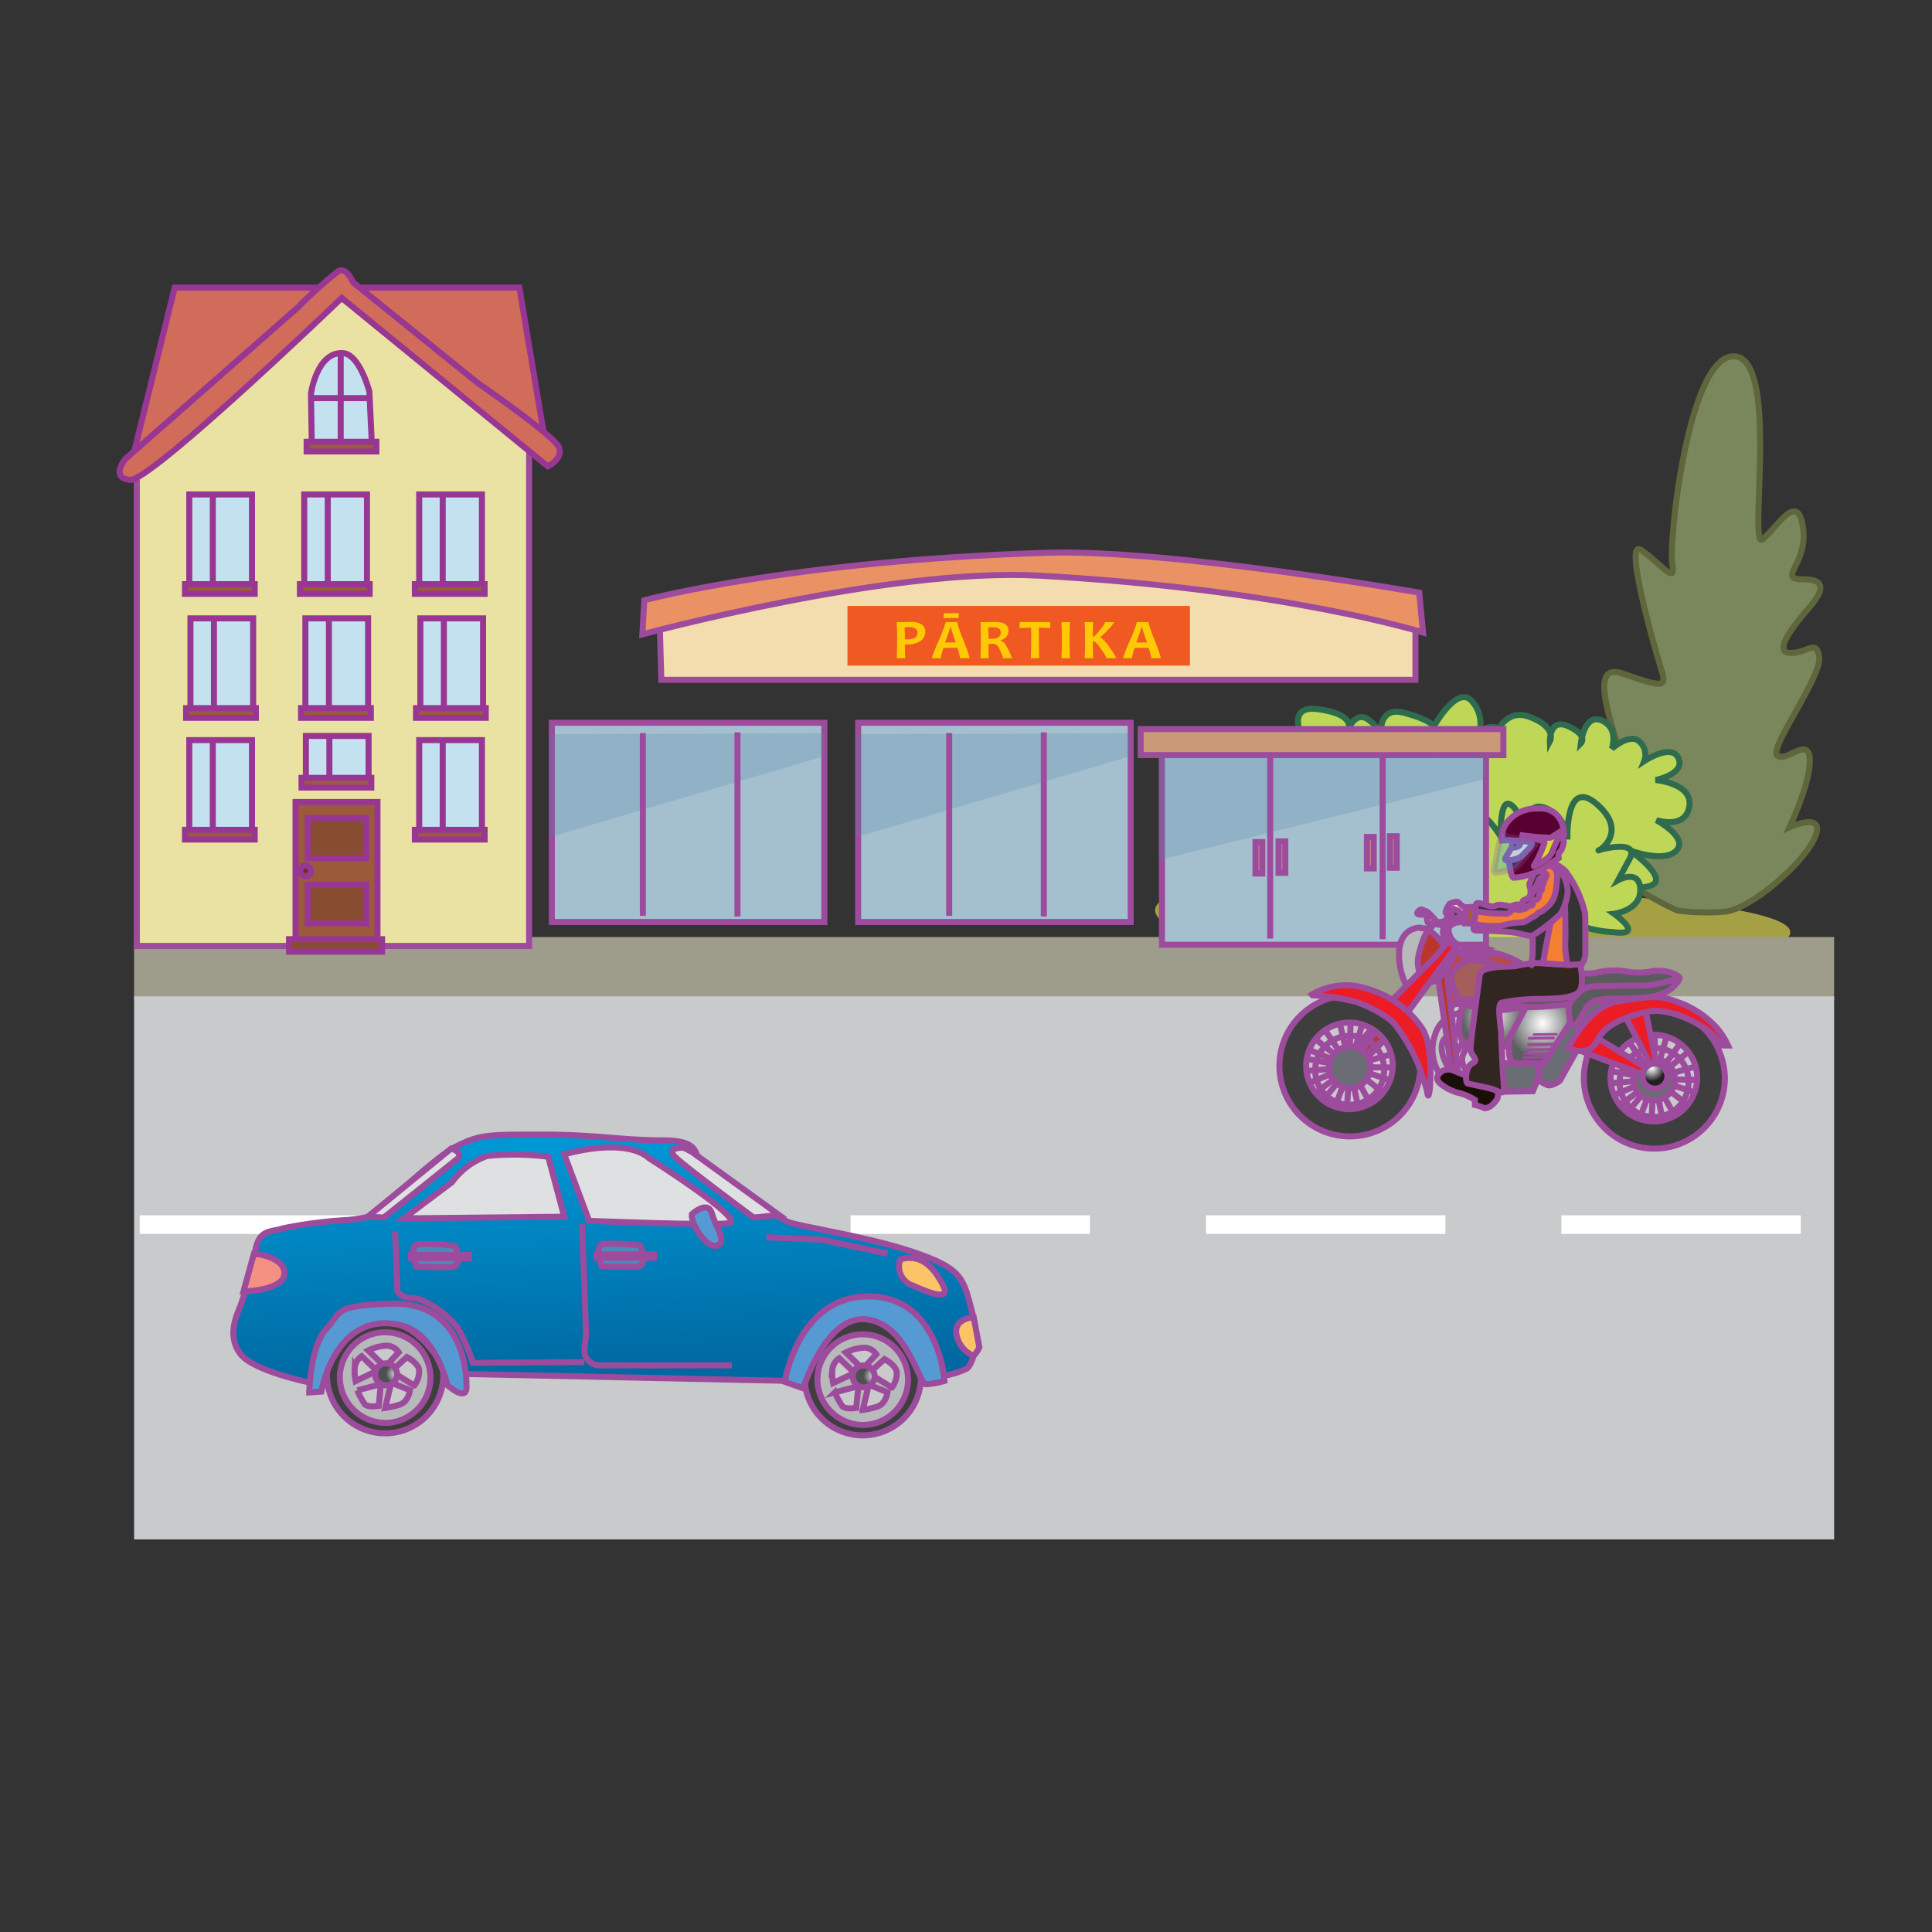 <svg id="word" xmlns="http://www.w3.org/2000/svg" xmlns:xlink="http://www.w3.org/1999/xlink" viewBox="0 0 160 160"><rect x="0" y="0" width="160" height="160" fill="#333333" stroke="none"/><defs><style>.cls-1{fill:#a6a044;}.cls-2{fill:#7a875c;stroke:#60663b;}.cls-10,.cls-14,.cls-15,.cls-16,.cls-17,.cls-18,.cls-19,.cls-2,.cls-20,.cls-22,.cls-23,.cls-24,.cls-25,.cls-26,.cls-27,.cls-28,.cls-29,.cls-3,.cls-30,.cls-31,.cls-32,.cls-33,.cls-34,.cls-35,.cls-36,.cls-37,.cls-38,.cls-39,.cls-40,.cls-41,.cls-42,.cls-43,.cls-45,.cls-46,.cls-47,.cls-48,.cls-49,.cls-5,.cls-50,.cls-51,.cls-52,.cls-53,.cls-54,.cls-55,.cls-56,.cls-57,.cls-58,.cls-6,.cls-7,.cls-9{stroke-width:0.5px;}.cls-3{fill:#bed757;stroke:#2f6c4e;}.cls-4{fill:#9e9c8b;}.cls-5{fill:#f3dcae;}.cls-10,.cls-14,.cls-22,.cls-23,.cls-24,.cls-25,.cls-26,.cls-27,.cls-28,.cls-29,.cls-30,.cls-31,.cls-32,.cls-33,.cls-34,.cls-35,.cls-36,.cls-37,.cls-38,.cls-39,.cls-40,.cls-41,.cls-42,.cls-43,.cls-45,.cls-46,.cls-47,.cls-48,.cls-49,.cls-5,.cls-50,.cls-51,.cls-52,.cls-53,.cls-54,.cls-55,.cls-56,.cls-57,.cls-58,.cls-6,.cls-7,.cls-9{stroke:#9d4b9c;}.cls-10,.cls-14,.cls-5{stroke-miterlimit:10;}.cls-6{fill:#a4c0cf;}.cls-7{fill:#ca9977;}.cls-8{fill:#5685ad;opacity:0.25;}.cls-17,.cls-9{fill:none;}.cls-10{fill:#eb9265;}.cls-11{fill:#f05a22;}.cls-12{fill:#ffc906;}.cls-13{fill:#c8cacb;}.cls-14{fill:#eae2a2;}.cls-15{fill:#d06c59;}.cls-15,.cls-16,.cls-17,.cls-18,.cls-19,.cls-20{stroke:#973693;}.cls-16{fill:#c4e1ef;}.cls-18{fill:#9b5b3a;}.cls-19{fill:#884c31;}.cls-20{fill:#6c2f1f;}.cls-21,.cls-53{fill:#fff;}.cls-22{fill:#b7b9bb;}.cls-23{fill:url(#radial-gradient);}.cls-24{fill:#3e3e3f;}.cls-25{fill:url(#linear-gradient);}.cls-26{fill:#569ad3;}.cls-27{fill:#dfe0e1;}.cls-28{fill:#fdc367;}.cls-29{fill:#f59182;}.cls-30{fill:#4d8abc;}.cls-31{fill:#4881b0;}.cls-32{fill:url(#radial-gradient-2);}.cls-33{fill:#c0c1c3;}.cls-34{fill:#6a6d74;}.cls-35{fill:url(#radial-gradient-3);}.cls-36{fill:url(#radial-gradient-4);}.cls-37{fill:#434345;}.cls-38{fill:#ba362d;}.cls-39{fill:#ba4a40;}.cls-40{fill:#a55e59;}.cls-41{fill:#ec1c24;}.cls-42{fill:#5a5b5d;}.cls-43{fill:#1a0f07;}.cls-44{fill:#9d4b9c;}.cls-45{fill:url(#Radial_Gradient_3);}.cls-46{fill:#312620;}.cls-47{fill:#353435;}.cls-48{fill:#b15c20;}.cls-49{fill:#f47e31;}.cls-50{fill:#fce3da;}.cls-51{fill:#580032;}.cls-52{fill:#d6de23;}.cls-54{fill:#231f20;}.cls-55{fill:#26a9e0;opacity:0.28;}.cls-56{fill:url(#Radial_Gradient_3-2);}.cls-57{fill:url(#Linear_Gradient_2);}.cls-58{fill:url(#Radial_Gradient_3-3);}</style><radialGradient id="radial-gradient" cx="4487.306" cy="311.612" r="1.312" gradientTransform="matrix(-0.738, 0, 0, 0.646, 3344.571, -87.527)" gradientUnits="userSpaceOnUse"><stop offset="0" stop-color="#fff"/><stop offset="1" stop-color="#4e4f51"/></radialGradient><linearGradient id="linear-gradient" x1="735.514" y1="94.411" x2="736.383" y2="113.815" gradientTransform="translate(-686.168)" gradientUnits="userSpaceOnUse"><stop offset="0" stop-color="#0097d5"/><stop offset="1" stop-color="#0068a0"/></linearGradient><radialGradient id="radial-gradient-2" cx="4433.729" cy="311.875" r="1.312" xlink:href="#radial-gradient"/><radialGradient id="radial-gradient-3" cx="-1614.913" cy="32.456" r="2.502" gradientTransform="matrix(1, -0.015, 0.015, 1, 1738.01, 27.384)" gradientUnits="userSpaceOnUse"><stop offset="0" stop-color="#fff"/><stop offset="1" stop-color="#606163"/></radialGradient><radialGradient id="radial-gradient-4" cx="-1610.753" cy="33.195" r="2.939" gradientTransform="matrix(1, -0.015, 0.015, 1, 1738.01, 27.384)" gradientUnits="userSpaceOnUse"><stop offset="0" stop-color="#fff"/><stop offset="1" stop-color="#5d5e60"/></radialGradient><radialGradient id="Radial_Gradient_3" cx="-1601.76" cy="37.052" r="1.087" gradientTransform="matrix(1, -0.015, 0.015, 1, 1738.01, 27.384)" gradientUnits="userSpaceOnUse"><stop offset="0" stop-color="#fff"/><stop offset="1" stop-color="#231f20"/></radialGradient><radialGradient id="Radial_Gradient_3-2" cx="-1616.329" cy="26.585" r="0.985" xlink:href="#Radial_Gradient_3"/><linearGradient id="Linear_Gradient_2" x1="-1616.925" y1="26.412" x2="-1615.665" y2="26.412" gradientTransform="matrix(1, -0.015, 0.015, 1, 1738.01, 27.384)" xlink:href="#Radial_Gradient_3"/><radialGradient id="Radial_Gradient_3-3" cx="-1616.295" cy="26.132" r="0.448" xlink:href="#Radial_Gradient_3"/></defs><path class="cls-1" d="M105.765,72.983c-.446-1.076-16.067,1.076-7.587,4.3s43.8,4.934,49.6.63S105.765,72.983,105.765,72.983Z"/><path class="cls-2" d="M138.941,75.412s-7.141-3.048-7.475-6.813-.67-5.469.781-3.856,2.454,1.525,2.231-.807-3.459-9.324-.111-8.158,3.682,1.165,3.235-.269-3.235-11.028-1.673-9.952,2.9,2.959,2.566,1.166,1.339-17.394,5.133-17.214,1.115,16.138,2.343,15.152,2.9-4.035,3.347-.987-2.231,4.3,0,4.3,1.451,1.255.447,2.421-3.013,3.586-1.563,3.675,2.232-1.255,2.455.359-4.24,7.621-3.459,8.159,2.567-1.614,2.678.269-1.674,5.648-1.674,5.648,3.013-1.345,2.12.807-5.355,6.007-7.475,6.186A18.714,18.714,0,0,1,138.941,75.412Z"/><path class="cls-3" d="M105.653,65.945s-.027-.054-.067-.146c-.213-.483-.8-2.011.235-2.274A4.481,4.481,0,0,1,107.5,63.3s-1.172-1.7-.335-1.793a1.169,1.169,0,0,1,1.171.628s-2.343-3.81.781-3.407,2.567,1.614,2.567,1.614.613-1.524,1.673-.717,1.06,1.344,1.06,1.524-.557-2.78,1.9-2.107,2.4,1.165,2.4,1.165,1.9-3.451,3.124-2.2a2.77,2.77,0,0,1,.614,2.824,1.3,1.3,0,0,1,1.9-.359c1.227.762-.223,2.466-.558,2.466s2.678,1.479,1.4,2.331a6.2,6.2,0,0,1-3.013.852s2.622-.225,1.451,1.658a6.083,6.083,0,0,1-2.288,2.376L105.6,69.487S103.087,67.335,105.653,65.945Z"/><path class="cls-3" d="M123.562,61.642s.725-3.138,3.068-2.286,1.73,2.017,1.73,2.017-.056-1.973,1.562-1.211,1,1.39,1,1.39.279-2.51,1.73-1.883.836,2.331.836,2.331,1.507-1.344,2.288-.582a1.457,1.457,0,0,1,.39,1.613s2.288-1.524,2.846-.224-1.9,1.793-1.9,1.793,3.124.269,2.789,2.2-2.733,1.121-2.733,1.121,2.677,1.434,1.673,2.51-3.849,0-3.849,0,3.514,2.466,1.562,2.959-4.91-.493-4.965-.852-12.776-.448-12.776-.448-5.133-7.038-1.172-7.666,3.85-.09,3.85-.09-1.841-1.389-.558-2.151A4.25,4.25,0,0,1,123.562,61.642Z"/><path class="cls-3" d="M105.207,76.435s-1.395.045-1.395-.583A1.528,1.528,0,0,1,103.98,75s-2.79.225-2.511-.538a3.586,3.586,0,0,1,.558-1.075s-2.51.089-2.176-1.076a1.018,1.018,0,0,1,1.339-.807s-2.733-2.421-1.171-3.317,2.008-.045,2.008-.045-1.227-3.5,1.116-3.407,2.845.986,2.845.986.725-2.107,1.841-1.3.279,2.466.279,2.466l2.678-.4s.167-3.183,1.953-2.2a1.722,1.722,0,0,1,.948,2.42s2.957-1.255,4.073.135a1.373,1.373,0,0,1-.5,2.2s2.678-1.076,2.9.224-2.288,2.018-2.288,2.018,2.846-.09,2.567,1.927-4.24,1.524-4.24,1.524,1.227,2.959-.5,3.273-3.794-1.345-3.794-1.345-.893,1.793-2.343.9A3.062,3.062,0,0,1,108,75.449S105.43,78.9,105.207,76.435Z"/><path class="cls-3" d="M119.043,78.945s-1.953.449-1.953-.493a2.272,2.272,0,0,1,.726-1.569s-4.464-1.21-3.4-2.555a2.449,2.449,0,0,1,2.232-1.121,1.591,1.591,0,0,1,.279-2.734,3.093,3.093,0,0,1,3.57.224s.056-2.51.726-2.645,1.171-.852,1.785-.358a7.556,7.556,0,0,1,1.283,1.613s-.111-2.958.67-2.734,1.394,2.376,1.394,2.376-.111-2.78,1.674-2.018a2.964,2.964,0,0,1,1.785,2.6s-.223-5.2,2.4-2.958.335,3.855.168,3.855,3.514-1.031,2.566.717L134,72.894s1.785-.987,1.841.762-2.176,2.017-2.176,2.017,2.678,1.883-.056,1.524a9.89,9.89,0,0,1-3.347-.762,12.181,12.181,0,0,1-3.515,1.21c-1.116,0-.446,1.211-2.455.718S119.433,81.142,119.043,78.945Z"/><rect class="cls-4" x="11.105" y="77.6" width="140.788" height="5.227"/><path class="cls-5" d="M54.61,50.808a112.551,112.551,0,0,1,31.226-4.236c21.969.313,31.384,3.922,31.384,3.922V56.3H54.767Z"/><rect class="cls-6" x="96.229" y="61.742" width="26.833" height="16.498"/><rect class="cls-7" x="94.465" y="60.38" width="30.04" height="2.156"/><polygon class="cls-8" points="95.972 71.226 123.024 64.51 123.014 62.607 95.972 62.692 95.972 71.226"/><line class="cls-9" x1="105.191" y1="62.592" x2="105.191" y2="77.73"/><rect class="cls-7" x="103.976" y="69.735" width="0.561" height="2.609"/><rect class="cls-7" x="105.882" y="69.679" width="0.561" height="2.608"/><rect class="cls-7" x="113.202" y="69.312" width="0.563" height="2.607"/><rect class="cls-7" x="115.108" y="69.253" width="0.562" height="2.609"/><line class="cls-9" x1="114.507" y1="62.536" x2="114.507" y2="77.785"/><path class="cls-10" d="M53.355,49.71,53.2,52.534S73.6,47,85.993,47.67c20.321,1.1,31.854,4.707,31.854,4.707l-.314-3.3s-20.559-3.6-30.755-3.3C65.594,46.415,53.355,49.71,53.355,49.71Z"/><rect class="cls-11" x="70.184" y="50.181" width="28.363" height="4.943"/><path class="cls-12" d="M76.623,52.3a.877.877,0,0,1-.44.811,2.071,2.071,0,0,1-1.079.262c-.078,0-.133,0-.166-.005,0,.288.009.669.027,1.141h-.7q.031-.664.032-1.566,0-.827-.032-1.427H74.7c.061,0,.179,0,.352-.007s.323-.007.451-.007a1.5,1.5,0,0,1,.8.2A.654.654,0,0,1,76.623,52.3Zm-.639.126q0-.492-.7-.492a2.158,2.158,0,0,0-.372.035c.018.289.028.617.028.983.04,0,.089,0,.143,0Q75.984,52.958,75.984,52.427Z"/><path class="cls-12" d="M80.308,54.51h-.793a4.6,4.6,0,0,0-.226-.86H78.144a4.189,4.189,0,0,0-.233.86h-.746a15.165,15.165,0,0,1,.579-1.472,11.008,11.008,0,0,0,.579-1.521h.936a12.13,12.13,0,0,0,.524,1.5A12.4,12.4,0,0,1,80.308,54.51Zm-.89-3.726-.03.4H78.139l.027-.4Zm-.255,2.427a12.116,12.116,0,0,1-.424-1.283H78.7a12.76,12.76,0,0,1-.438,1.283Z"/><path class="cls-12" d="M83.811,54.51h-.733a4.372,4.372,0,0,0-.441-1,.6.6,0,0,0-.5-.191c-.095,0-.187,0-.275,0q0,.59.022,1.193H81.2q.032-.694.032-1.566,0-.837-.032-1.427h.428c.05,0,.153,0,.311-.007s.3-.007.438-.007q1.137,0,1.137.722a.819.819,0,0,1-.649.8v.035a.754.754,0,0,1,.438.362A7.6,7.6,0,0,1,83.811,54.51ZM82.882,52.4q0-.458-.634-.458a2.284,2.284,0,0,0-.412.033c.018.237.027.547.027.928.091,0,.168,0,.231,0Q82.882,52.9,82.882,52.4Z"/><path class="cls-12" d="M86.988,51.517l-.018.494q-.5-.035-.934-.034c0,.289,0,.612,0,.967q0,.828.027,1.566h-.693q.032-.732.032-1.566c0-.349,0-.672-.01-.967q-.35,0-.959.036l.02-.5Z"/><path class="cls-12" d="M88.608,54.51h-.7c.021-.476.032-1,.032-1.566s-.011-1.035-.032-1.427h.7q-.031.579-.032,1.427Q88.576,53.811,88.608,54.51Z"/><path class="cls-12" d="M92.437,54.51h-.811a2.832,2.832,0,0,0-.418-.729q-.447-.664-.632-.664H90.5q0,.524.028,1.393h-.7q.032-.694.032-1.566,0-.837-.032-1.427h.7q-.028.636-.028,1.2h.055c.072,0,.256-.188.55-.565a2.706,2.706,0,0,0,.429-.63h.738a2.365,2.365,0,0,1-.453.572,4.5,4.5,0,0,1-.685.653v.034a3.085,3.085,0,0,1,.8.908A3.971,3.971,0,0,1,92.437,54.51Z"/><path class="cls-12" d="M96.141,54.51h-.793a4.559,4.559,0,0,0-.225-.86H93.977a4.228,4.228,0,0,0-.232.86H93a15.29,15.29,0,0,1,.578-1.472,11.008,11.008,0,0,0,.579-1.521h.937a11.931,11.931,0,0,0,.524,1.5A12.28,12.28,0,0,1,96.141,54.51ZM95,53.211a12.116,12.116,0,0,1-.424-1.283h-.039a12.637,12.637,0,0,1-.439,1.283Z"/><rect class="cls-6" x="45.7" y="59.859" width="22.571" height="16.498"/><polygon class="cls-8" points="45.484 69.343 68.238 62.627 68.23 60.724 45.484 60.809 45.484 69.343"/><line class="cls-9" x1="53.238" y1="60.709" x2="53.238" y2="75.847"/><line class="cls-9" x1="61.074" y1="60.653" x2="61.074" y2="75.902"/><rect class="cls-6" x="71.069" y="59.859" width="22.571" height="16.498"/><polygon class="cls-8" points="70.853 69.343 93.608 62.627 93.6 60.724 70.853 60.809 70.853 69.343"/><line class="cls-9" x1="78.607" y1="60.709" x2="78.607" y2="75.847"/><line class="cls-9" x1="86.444" y1="60.653" x2="86.444" y2="75.902"/><rect class="cls-13" x="11.105" y="82.51" width="140.788" height="44.98"/><polygon class="cls-14" points="11.331 37.37 11.331 78.337 43.82 78.337 43.82 35.109 28.376 23.624 11.331 37.37"/><polygon class="cls-15" points="11.042 37.676 14.468 23.816 43.014 23.816 45.231 37.073 28.304 24.677 11.042 37.676"/><path class="cls-16" d="M25.819,36.642h4.97l-.2-4.218s-.807-3.128-2.217-3.184c-2.149-.087-2.619,3.357-2.619,3.357Z"/><path class="cls-15" d="M10.37,38.02s-1.276,1.55.4,1.721S28.3,24.677,28.3,24.677L45.365,38.623s1.276-.6.94-1.55-6.717-5.337-6.717-5.337l-10.343-8.35s-.538-1.291-1.21-.947a34.841,34.841,0,0,0-3.358,3.013Z"/><line class="cls-17" x1="28.215" y1="29.297" x2="28.215" y2="36.757"/><line class="cls-17" x1="25.752" y1="32.97" x2="30.633" y2="32.97"/><rect class="cls-18" x="25.394" y="36.586" width="5.776" height="0.803"/><rect class="cls-16" x="15.676" y="40.947" width="5.194" height="7.604"/><line class="cls-17" x1="17.624" y1="40.99" x2="17.624" y2="48.608"/><rect class="cls-18" x="15.318" y="48.378" width="5.776" height="0.803"/><rect class="cls-16" x="25.196" y="40.947" width="5.194" height="7.604"/><line class="cls-17" x1="27.144" y1="40.99" x2="27.144" y2="48.608"/><rect class="cls-18" x="24.838" y="48.378" width="5.777" height="0.803"/><rect class="cls-16" x="34.717" y="40.947" width="5.194" height="7.604"/><line class="cls-17" x1="36.664" y1="40.99" x2="36.664" y2="48.608"/><rect class="cls-18" x="34.358" y="48.378" width="5.776" height="0.803"/><rect class="cls-16" x="15.676" y="61.293" width="5.194" height="7.604"/><line class="cls-17" x1="17.624" y1="61.335" x2="17.624" y2="68.953"/><rect class="cls-18" x="15.318" y="68.724" width="5.776" height="0.803"/><rect class="cls-16" x="25.331" y="60.948" width="5.194" height="3.644"/><line class="cls-17" x1="27.278" y1="60.991" x2="27.278" y2="64.649"/><rect class="cls-18" x="24.972" y="64.42" width="5.777" height="0.803"/><rect class="cls-16" x="34.717" y="61.293" width="5.194" height="7.604"/><line class="cls-17" x1="36.664" y1="61.335" x2="36.664" y2="68.953"/><rect class="cls-18" x="34.358" y="68.724" width="5.776" height="0.803"/><rect class="cls-18" x="24.476" y="66.417" width="6.784" height="11.793"/><rect class="cls-19" x="25.483" y="67.737" width="4.836" height="3.329"/><rect class="cls-19" x="25.483" y="73.261" width="4.836" height="3.214"/><path class="cls-20" d="M25.752,72.228a.45.45,0,1,1-.437-.56A.511.511,0,0,1,25.752,72.228Z"/><rect class="cls-19" x="23.938" y="77.78" width="7.702" height="1.033"/><rect class="cls-16" x="15.771" y="51.211" width="5.194" height="7.604"/><line class="cls-17" x1="17.718" y1="51.254" x2="17.718" y2="58.873"/><rect class="cls-18" x="15.413" y="58.643" width="5.776" height="0.803"/><rect class="cls-16" x="25.291" y="51.211" width="5.194" height="7.604"/><line class="cls-17" x1="27.239" y1="51.254" x2="27.239" y2="58.873"/><rect class="cls-18" x="24.932" y="58.643" width="5.777" height="0.803"/><rect class="cls-16" x="34.811" y="51.211" width="5.194" height="7.604"/><line class="cls-17" x1="36.759" y1="51.254" x2="36.759" y2="58.873"/><rect class="cls-18" x="34.453" y="58.643" width="5.776" height="0.803"/><rect class="cls-21" x="11.572" y="100.645" width="19.825" height="1.544"/><rect class="cls-21" x="41.006" y="100.645" width="19.825" height="1.544"/><rect class="cls-21" x="70.44" y="100.645" width="19.825" height="1.544"/><rect class="cls-21" x="99.874" y="100.645" width="19.825" height="1.544"/><rect class="cls-21" x="129.308" y="100.645" width="19.825" height="1.544"/><path class="cls-22" d="M27.811,114.014a4.241,4.241,0,1,0,4.24-4.318A4.28,4.28,0,0,0,27.811,114.014Zm6.5.723L32.4,113.563l1.3-1.175s.865.44,1.009,1.028A1.968,1.968,0,0,1,34.312,114.737ZM31.9,116.6l.5-2.092,1.549.623s-.108.991-.9,1.211A7.97,7.97,0,0,1,31.9,116.6Zm0-3.4-1.405-1.358a3.762,3.762,0,0,1,1.549-.4,1.21,1.21,0,0,1,.973.55Zm-2.306,1.945,1.946-.514-.18,1.8s-.9.147-1.153-.146A6.448,6.448,0,0,1,29.592,115.141Zm-.216-1.872a1.294,1.294,0,0,1,.577-.954l1.26,1.211-1.765.844A4.374,4.374,0,0,1,29.376,113.269Z"/><path class="cls-23" d="M31.066,113.808a.907.907,0,1,0,.907-.9A.9.9,0,0,0,31.066,113.808Z"/><path class="cls-24" d="M27.08,114a4.816,4.816,0,1,0,4.815-4.93A4.874,4.874,0,0,0,27.08,114Zm1.062,0A3.754,3.754,0,1,1,31.9,117.84,3.8,3.8,0,0,1,28.142,114Z"/><path class="cls-25" d="M78.014,113.955a7.077,7.077,0,0,0,2.059-.612c.4-.34,1.157-1.909.451-4.62-.738-2.831-.783-3.609-4.7-4.969s-9.7-2.176-10.626-2.584-6.376-4.42-7.107-4.964.067-1.768-3.254-1.768-5.446-.476-9.963-.476-5.114,0-7.04.952-6.642,5.576-6.642,5.576-.332.34-2.391.544a35.949,35.949,0,0,0-5.313.68c-1.063.34-1.993.068-2.325,1.768a30.075,30.075,0,0,1-1.262,4.692c-.4.953-1.062,2.517,0,3.945s5.779,2.38,5.779,2.38l1.062.068s.93-4.488,4.517-5.032,5.712,4.216,5.712,4.216l28.559.612s2.391-7.141,7.107-5.441,4.25,5.1,4.25,5.1Z"/><path class="cls-26" d="M38.629,114.7s.2-6.937-6.243-6.732c-4.846.153-4.052.68-5.38,2.108s-1.395,5.236-1.395,5.236l1-.068s1.13-6.733,6.543-5.508c2.986.675,3.885,4.964,3.885,4.964S38.762,116.267,38.629,114.7Z"/><path class="cls-27" d="M53.772,95.934s8.17,5.168,6.575,5.372-11.556-.2-11.556-.2l-2.059-5.508S51.713,94.1,53.772,95.934Z"/><path class="cls-27" d="M45.4,95.8l1.328,4.964-13.283.136,3.984-2.992a6.064,6.064,0,0,1,2.923-2.176A22.27,22.27,0,0,1,45.4,95.8Z"/><path class="cls-27" d="M56.628,95.05s-1.594-.068-.664.816,6.442,4.964,6.442,4.964l2.126-.2-7.24-5.236Z"/><path class="cls-27" d="M37.367,95.118s1.129.34.465.884-6.044,4.828-6.044,4.828l-1.328-.068Z"/><path class="cls-26" d="M57.292,100.558s1.329-1.224,1.66-.068,1.263,2.312.465,2.652S57.226,101.51,57.292,100.558Z"/><path class="cls-9" d="M48.193,101.374s.332,8.3.332,9.045-.265,1.5,0,1.972a1.3,1.3,0,0,0,1.129.68H60.613"/><path class="cls-28" d="M74.561,104.3a1.665,1.665,0,0,0,1.062,2.175c1.661.748,3.122,1.224,2.458-.068S76.354,103.754,74.561,104.3Z"/><path class="cls-28" d="M80.64,109.106s-1.46.024-1.46,1.18a2.364,2.364,0,0,0,1.395,1.972c.2,0,.531-.68.531-.68Z"/><path class="cls-29" d="M21.028,103.822s2.524.2,2.524,1.632-3.387,1.5-3.387,1.5Z"/><path class="cls-9" d="M32.718,101.986l.2,4.964s.266.544,1.262.544,3.321,1.565,3.985,2.925a18.57,18.57,0,0,1,1,2.448l9.232-.068"/><path class="cls-30" d="M53.017,103.15s.845,1.761-.417,1.761-2.771-.036-2.771-.036-.706-1.869.224-1.869A17.262,17.262,0,0,1,53.017,103.15Z"/><rect class="cls-31" x="49.389" y="103.89" width="4.782" height="0.272"/><polyline class="cls-9" points="73.498 103.822 68.052 102.666 63.469 102.462"/><path class="cls-22" d="M67.363,114.184a4.24,4.24,0,1,0,4.239-4.318A4.28,4.28,0,0,0,67.363,114.184Zm6.5.723-1.91-1.174,1.3-1.175s.864.44,1.008,1.028A1.97,1.97,0,0,1,73.864,114.907Zm-2.415,1.86.5-2.092,1.549.623s-.108.991-.9,1.211A7.97,7.97,0,0,1,71.449,116.767Zm0-3.4-1.4-1.358a3.756,3.756,0,0,1,1.548-.4,1.21,1.21,0,0,1,.973.55Zm-2.306,1.945,1.946-.514-.18,1.8s-.9.147-1.153-.146A6.448,6.448,0,0,1,69.143,115.311Zm-.215-1.872a1.294,1.294,0,0,1,.576-.954l1.261,1.211L69,114.54A4.318,4.318,0,0,1,68.928,113.439Z"/><path class="cls-32" d="M70.617,113.978a.907.907,0,1,0,.907-.9A.9.9,0,0,0,70.617,113.978Z"/><path class="cls-24" d="M66.631,114.168a4.816,4.816,0,1,0,4.815-4.93A4.874,4.874,0,0,0,66.631,114.168Zm1.063,0a3.754,3.754,0,1,1,3.752,3.842A3.8,3.8,0,0,1,67.694,114.168Z"/><path class="cls-26" d="M78.214,114.363s-.425-7.039-6.343-7c-5.812.034-6.874,7.073-6.874,7.073l1.527.544s1.86-6.121,5.247-5.712,4.317,5.372,4.915,5.372A7.064,7.064,0,0,0,78.214,114.363Z"/><path class="cls-30" d="M37.675,103.184s.845,1.762-.417,1.762-2.771-.037-2.771-.037-.707-1.869.223-1.869A17.28,17.28,0,0,1,37.675,103.184Z"/><rect class="cls-31" x="34.046" y="103.925" width="4.782" height="0.272"/><path class="cls-33" d="M121.61,83.764s-2.188.048-2.741,1.866a3.728,3.728,0,0,0,.53,3.564c.428.478,1.018,1.05,1.27.594a13.315,13.315,0,0,1,.789-1.175,1.166,1.166,0,0,1-.309-1.223,5.63,5.63,0,0,1,.913-1.533l-.488-.218-1.324,2.088-.479.362s-.7-1.249-.193-2a8.044,8.044,0,0,1,2.139-1.649Z"/><path class="cls-34" d="M132.32,83.909s-2.993,5.3-3.084,5.506-.891.594-1.119.429a13.246,13.246,0,0,1-1.21-.656,4.464,4.464,0,0,1,.038-1.164A8.1,8.1,0,0,0,128.4,86.9c.319-.416,1.956-3,1.956-3a16.558,16.558,0,0,1,1.912-1.286,5.787,5.787,0,0,1,1.012-.016Z"/><path class="cls-35" d="M121.179,83.06s-.987,3.02.31,3.355a17.317,17.317,0,0,0,3.751.233s1.955-3.132,1.53-3.48S121.179,83.06,121.179,83.06Z"/><path class="cls-36" d="M125.035,85.908s-.356,2.041.488,2.319a5.281,5.281,0,0,0,2.261-.067l3.25-5.026-4.3-.418Z"/><path class="cls-22" d="M119.234,76.37s-.29-.012-.325-.108-.674-.8-.819-.8-.344-.253-.551-.072-.222.294-.027.339a.723.723,0,0,0,.388-.006c.048-.017.161-.034.245.223s.008.516.251.529,1.3.178,1.3.178l.051-.375Z"/><path class="cls-37" d="M121.016,75.691a.5.5,0,1,1-.505-.508A.507.507,0,0,1,121.016,75.691Z"/><polyline class="cls-9" points="137.066 85.152 136.969 89.171 136.731 93.415"/><polyline class="cls-9" points="133.63 86.656 137.197 89.487 140.521 92.097"/><polyline class="cls-9" points="138.2 85.246 136.912 89.65 135.549 93.259"/><polyline class="cls-9" points="134.376 92.639 136.879 89.555 139.564 85.831"/><polyline class="cls-9" points="136.047 85.215 137.055 89.616 137.883 93.637"/><polyline class="cls-9" points="134.54 85.733 137.02 89.377 139.086 93.108"/><polyline class="cls-9" points="133.568 91.966 137.02 89.377 140.421 86.63"/><polyline class="cls-9" points="132.976 87.686 137.083 89.384 141.331 90.81"/><polyline class="cls-9" points="132.687 88.568 137.083 89.384 141.644 89.433"/><polyline class="cls-9" points="141.415 88.034 136.955 89.315 132.963 90.987"/><line class="cls-9" x1="132.355" y1="89.8" x2="137.083" y2="89.384"/><path class="cls-24" d="M136.767,83.453a5.838,5.838,0,1,0,6.077,5.743A5.913,5.913,0,0,0,136.767,83.453Zm.145,9.421a3.588,3.588,0,1,1,3.644-3.643A3.643,3.643,0,0,1,136.912,92.874Z"/><path class="cls-9" d="M139.824,89.371a2.853,2.853,0,1,1-2.883-2.573A2.736,2.736,0,0,1,139.824,89.371Z"/><path class="cls-34" d="M138.7,89.35a1.712,1.712,0,1,1-1.737-1.654A1.695,1.695,0,0,1,138.7,89.35Z"/><polygon class="cls-38" points="114.079 84.623 112.033 87.046 112.775 88.02 115.288 85.493 114.079 84.623"/><polyline class="cls-9" points="111.856 84.138 111.758 88.158 111.521 92.402"/><polyline class="cls-9" points="108.419 85.642 111.986 88.473 115.311 91.084"/><polyline class="cls-9" points="112.989 84.232 111.702 88.637 110.339 92.245"/><polyline class="cls-9" points="109.165 91.625 111.669 88.542 114.353 84.817"/><polyline class="cls-9" points="110.836 84.202 111.845 88.603 112.672 92.624"/><polyline class="cls-9" points="109.33 84.72 111.809 88.364 113.876 92.095"/><polyline class="cls-9" points="108.358 90.952 111.809 88.364 115.211 85.617"/><polyline class="cls-9" points="107.766 86.673 111.873 88.371 116.12 89.796"/><polyline class="cls-9" points="107.476 87.554 111.873 88.371 116.434 88.42"/><polyline class="cls-9" points="116.205 87.021 111.745 88.301 107.752 89.973"/><line class="cls-9" x1="107.144" y1="88.787" x2="111.873" y2="88.371"/><path class="cls-24" d="M111.557,82.44a5.838,5.838,0,1,0,6.076,5.743A5.911,5.911,0,0,0,111.557,82.44Zm.145,9.42a3.587,3.587,0,1,1,3.643-3.642A3.644,3.644,0,0,1,111.7,91.86Z"/><path class="cls-9" d="M114.614,88.357a2.853,2.853,0,1,1-2.883-2.572A2.737,2.737,0,0,1,114.614,88.357Z"/><path class="cls-34" d="M113.494,88.336a1.713,1.713,0,1,1-1.738-1.653A1.695,1.695,0,0,1,113.494,88.336Z"/><path class="cls-22" d="M119.748,76.152a4.443,4.443,0,0,0-.243,1,.709.709,0,0,0,.219.595c.181.207.365.608.43.639s.132.176.308.092.4-.183.091-.373a1.4,1.4,0,0,1-.58-.976,2.172,2.172,0,0,1,.2-.94l0-.162-.229-.174Z"/><path class="cls-39" d="M120.951,78.767s-1.574.573-1.554,1.9a5.448,5.448,0,0,0,.913,2.6s.253-.327,1.519.074a7.416,7.416,0,0,0,3.783.135c.545-.267.932-.3.987-.887s1.006-1.858-.592-2.77a7.4,7.4,0,0,0-3.505-1.076C121.823,78.721,120.951,78.767,120.951,78.767Z"/><path class="cls-40" d="M121.544,79.5s-1.314.7-1.368,1.346a4.939,4.939,0,0,0,.643,1.9l2.586.122.926-2.825A10.475,10.475,0,0,0,121.544,79.5Z"/><path class="cls-38" d="M117.967,76.955a4.532,4.532,0,0,0-.634,1.8,22.485,22.485,0,0,0,.168,2.582,2.674,2.674,0,0,0,1.42-.119,1.689,1.689,0,0,0,.936-1.1c.218-.552.8-.642.174-1.311S118.711,77.008,117.967,76.955Z"/><path class="cls-22" d="M117.707,76.862s-.034-.08-.388-.01-1.383.36-1.454,2.025a5.644,5.644,0,0,0,.707,2.929s1.267-.6,1.315-.634a2.677,2.677,0,0,1-.453-1.8,8.874,8.874,0,0,1,.605-1.969c.111-.147.38-.474.38-.474Z"/><path class="cls-41" d="M119.953,77.942s-.028.037-.078.1a18.288,18.288,0,0,1-1.414,1.62c-.478.428-3.1,3.1-3.1,3.1s-.973.807-.692,1.206a6.651,6.651,0,0,0,1.082,1l4.825-6.568-.619-.378"/><path class="cls-41" d="M108.649,82.365a5.531,5.531,0,0,1,4.726-.429,8.131,8.131,0,0,1,4.429,3.276c.88,1.421.636,4.626.609,4.934s-.132.89-.2.374-.644-1.96-.747-2.347a14.7,14.7,0,0,0-2.139-3.569,10.9,10.9,0,0,0-3.014-1.633,19.048,19.048,0,0,0-3.611-.542Z"/><polygon class="cls-41" points="130.99 85.187 136.431 88.495 135.986 88.954 130.019 86.702 130.99 85.187"/><path class="cls-41" d="M134.5,83.969l2.247,4.327.469.009-.944-4.638a1.708,1.708,0,0,0-.956-.179A3.989,3.989,0,0,0,134.5,83.969Z"/><path class="cls-42" d="M130.4,83.063a1.507,1.507,0,0,1,1.4-1.249,29.384,29.384,0,0,1,3.957-.077,3.85,3.85,0,0,0,2.129-.179c.738-.318,1.214-.357,1.211-.567s-1.034-.729-2.259-.565a5.574,5.574,0,0,1-2.3,0,6.284,6.284,0,0,0-2.421.15c-.176.116-2.666-.072-3.134,0s-6.575.325-6.405.872.755,1.444,1.419,1.547a21.526,21.526,0,0,0,2.672.411A22.9,22.9,0,0,0,130.4,83.063Z"/><path class="cls-42" d="M130.04,84.684s.218.5.662-.075.6-1.608,1.7-1.8,3.1-.048,3.971-.207a4.215,4.215,0,0,0,2.04-.726c.382-.377.955-.935.456-.831a11.511,11.511,0,0,1-2.786.593c-.969-.034-3.36.021-4.167.048-1.092.036-1.917,1.386-2,1.565A7.438,7.438,0,0,0,130.04,84.684Z"/><polygon class="cls-38" points="119.112 81.112 120.378 89.792 120.863 89.785 119.793 80.258 119.112 81.112"/><polygon class="cls-34" points="127.475 89.069 126.946 90.37 123.037 90.43 122.71 88.044 127.395 88.069 127.475 89.069"/><path class="cls-43" d="M124.064,89.994a3.794,3.794,0,0,1-.049.97,2.3,2.3,0,0,1-.559.64s-.429.247-.56.153a4.124,4.124,0,0,0-.747-.247l-.006-.42A4.544,4.544,0,0,0,121,90.558a3.86,3.86,0,0,1-1.268-.5c-.294-.189-1-.572-.566-1.122a1.037,1.037,0,0,1,1.259-.251c.455.186,1.6.65,1.6.65l1.6-.242Z"/><path class="cls-44" d="M129.005,85.645a.106.106,0,0,1-.1.107l-1.874.029a.1.1,0,0,1-.106-.1h0a.1.1,0,0,1,.1-.106l1.873-.029a.105.105,0,0,1,.107.1Z"/><path class="cls-44" d="M128.767,85.955a.121.121,0,0,1-.119.123l-2,.031a.121.121,0,0,1-.123-.119h0a.122.122,0,0,1,.12-.123l2-.031a.121.121,0,0,1,.122.119Z"/><path class="cls-44" d="M128.714,86.482a.137.137,0,0,1-.136.139l-1.97.03a.137.137,0,0,1-.139-.135h0a.136.136,0,0,1,.135-.139l1.97-.03a.137.137,0,0,1,.14.135Z"/><path class="cls-44" d="M128.4,86.9a.107.107,0,0,1-.1.107l-1.873.029a.105.105,0,0,1-.107-.1h0a.1.1,0,0,1,.1-.106l1.874-.029a.106.106,0,0,1,.107.1Z"/><path class="cls-44" d="M128.286,87.231a.1.1,0,0,1-.095.1l-1.922.029a.1.1,0,0,1-.1-.095h0a.1.1,0,0,1,.095-.1l1.922-.029a.1.1,0,0,1,.1.095Z"/><path class="cls-44" d="M128.058,87.571a.106.106,0,0,1-.1.107l-1.76.027a.106.106,0,0,1-.107-.1h0a.1.1,0,0,1,.1-.106l1.76-.027a.105.105,0,0,1,.107.1Z"/><path class="cls-45" d="M138.09,89.2a1.038,1.038,0,1,1-1.051-1.122A1.089,1.089,0,0,1,138.09,89.2Z"/><path class="cls-46" d="M126.905,79.754s-.928.143-1.347.246-2.942-.1-3.025.778-.786,5.6-.745,6.15.756.828.146,1.128-.621,1.625-.361,1.685,1.653.33,2.107.485.946.567.869-.239-.218-3.648-.228-4.294-.362-2.514.024-2.65a14.6,14.6,0,0,1,2.58-.3c.936-.047,3.005.051,3.74-.51s.085-2.877.085-2.877l-3.615.25Z"/><path class="cls-47" d="M128.559,71.428a4.265,4.265,0,0,1,1.061.679,9.241,9.241,0,0,1,1.654,3.56c.03.856.011,2.827.018,3.263a1.43,1.43,0,0,1-.293.909,7.962,7.962,0,0,1-1.469.039c-.566.009-2.394-.173-2.538-.106a.931.931,0,0,0-.286.327,3.957,3.957,0,0,0,.22-1.441,7.591,7.591,0,0,0-.126-1.888c-.135-.418-.848-1.586-.563-1.994s.509-.476.519-.864-.172-.66-.061-.807a5.424,5.424,0,0,0,.326-.877A5,5,0,0,1,128.559,71.428Z"/><path class="cls-48" d="M121.4,75.141l0,.066-.057,1.26s.436.009.517.008a1.907,1.907,0,0,1,.307.06l.206-1.3s-.017-.112-.211-.126S121.4,75.141,121.4,75.141Z"/><path class="cls-49" d="M128.53,75.839s-.6,2.982-.643,3.338a2.006,2.006,0,0,1-.152.583l2.1.155a7.171,7.171,0,0,1-.209-1.928c.05-.954-.035-3.328-.035-3.328Z"/><path class="cls-50" d="M121.393,75.207a2.671,2.671,0,0,0-.339-.222c-.13-.063-.231-.3-.376-.3a1.364,1.364,0,0,0-.611.155,1.874,1.874,0,0,0-.345.667c-.031.13.115.16.215.352s.362.463.426.365a.213.213,0,0,0-.021-.274,2.1,2.1,0,0,1-.213-.223l.043-.324.208-.132s.277.109.439.187.232.368.088.435a2.4,2.4,0,0,0-.368.248s-.545.234-.543.364.083.176.291.043a.969.969,0,0,1,.546-.169,1.232,1.232,0,0,0,.483-.153c.1-.05.079-.286.079-.286Z"/><path class="cls-47" d="M122.234,75s-.176,1.15-.171,1.521-.169.552.3.545,1.632.039,1.891.068a10.909,10.909,0,0,1,1.132.095c.712.1,1.331.4,1.618.2a14.809,14.809,0,0,0,2.235-1.747,4.234,4.234,0,0,0,.586-1.8c.024-.549-.3-1.724-.866-1.682s-1.464.378-1.555.751a6.588,6.588,0,0,1-.675,1.319c-.126.195-.707.221-.623.445s.037.29-.027.291-.2-.174-.2-.11-.275-.011-.339.022.08-.034-.241.068.018.113-.776-.02-.5.169-1.081.081S122.21,74.531,122.234,75Z"/><path class="cls-49" d="M127.277,72.046s.227.061.47.154.359.237.329.318a2.556,2.556,0,0,0-.187.472c-.061.243-.267.488-.2.6s-.158.2-.2.359-.011.388-.186.52-.388-.011-.385.151.054.371-.092.373-.067-.193-.226.02-.238.23-.576.315-.567-.088-.679-.038-.367.329-.479.363-.63-.006-1,0-1.666-.185-1.666-.185l-.13,1.052a7.644,7.644,0,0,0,2.248.143,7.533,7.533,0,0,1,1.869-.287,3.409,3.409,0,0,0,.577-.332c.32-.183.3-.118.543-.364s.194-.019.672-.43a2.083,2.083,0,0,0,.82-1.289,6.439,6.439,0,0,0,.157-1.343.878.878,0,0,0-.089-.532c-.068-.241-.605-.468-.605-.468Z"/><path class="cls-50" d="M125.228,69.429a2.158,2.158,0,0,1-.022.695c-.078.162-.456.815-.5.864s-.125.26.085.257a3.4,3.4,0,0,0,.355-.022s-.063.066.019.194a.221.221,0,0,0,.244.077s-.255.214-.158.244a1.152,1.152,0,0,0,.275.029,1.127,1.127,0,0,0,.021.306c.034.129.087.419.407.188s.429-.443.558-.429.488.654.478.607c-.041-.206.831-.819.831-.819s.418-.978.417-1.074-.7-2.187-.7-2.251a8.237,8.237,0,0,0-2.367.5c0,.177.027.694.027.694"/><path class="cls-51" d="M124.382,69.605a2.127,2.127,0,0,1,.442-1.51,3.013,3.013,0,0,1,2.536-1.129,1.849,1.849,0,0,1,1.931,1.048,2.673,2.673,0,0,1,.23,1.113,1.612,1.612,0,0,1-.089.241c-.025.093.084.291.072.4s-.126.44-.151.534-.235.3-.273.4a1.035,1.035,0,0,0,.006.359s-.725.477-.948.639a4.488,4.488,0,0,1-1.161.617,5.088,5.088,0,0,1-1.643.371c-.162-.1-.221-.515-.279-.807s-.115-.61-.115-.61a2.492,2.492,0,0,0,1.018-.321c.237-.23.393-.392.551-.554s.615-.621.109-.68-1.531-.136-1.718-.133S124.382,69.605,124.382,69.605Z"/><path class="cls-52" d="M129.28,69.024a8.36,8.36,0,0,0-.658,1.313,1.425,1.425,0,0,1-.494.753,7.18,7.18,0,0,1-1.027.627c-.211.11.1-.24.308-.709a9.4,9.4,0,0,0,.423-1c.05-.2.144-.215-.031-.319a4.734,4.734,0,0,0-.789-.267c-.174-.05-1.161-.274-1.161-.274s1.439.2,1.905.2.534.125.862-.093.659-.409.751-.49S129.28,69.024,129.28,69.024Z"/><path class="cls-53" d="M125.3,69.821a3.739,3.739,0,0,0,.534.045c.1-.017.056.129-.065.207s-.417.143-.425.1S125.3,69.821,125.3,69.821Z"/><path class="cls-54" d="M125.589,70.037a.151.151,0,1,1-.148-.19C125.521,69.845,125.587,69.93,125.589,70.037Z"/><path class="cls-55" d="M124.407,68.8s-.425,1.749-.5,2.322-.368,1.149,0,1.143a11.259,11.259,0,0,0,1.353-.286c.344-.059.343-.165.774-.651s.952-1.185,1.1-1.36.023-.266-.405-.393-1.865-.223-2.013-.314A1.4,1.4,0,0,1,124.407,68.8Z"/><path class="cls-56" d="M123.7,78.958c0,.13-.611.244-1.369.256s-1.374-.084-1.376-.213.611-.244,1.369-.256S123.7,78.829,123.7,78.958Z"/><path class="cls-57" d="M121.724,78.536l.088.443a1.3,1.3,0,0,0,.582.107,1.578,1.578,0,0,0,.549-.125l.041-.444"/><path class="cls-58" d="M122.984,78.517a2.774,2.774,0,0,1-1.26.019,1.431,1.431,0,0,1,.629-.082A1.4,1.4,0,0,1,122.984,78.517Z"/><path class="cls-41" d="M129.879,86.786s1.659-3.434,4.06-3.842,3.48-.571,4.943.021a7.9,7.9,0,0,1,3.28,2.146,6.411,6.411,0,0,1,.943,1.471l-.484-.008a4.916,4.916,0,0,0-1.264-1.289c-.9-.665-3.227-1.873-4.918-1.491s-3.474.958-4.179,2.407S129.879,86.786,129.879,86.786Z"/></svg>